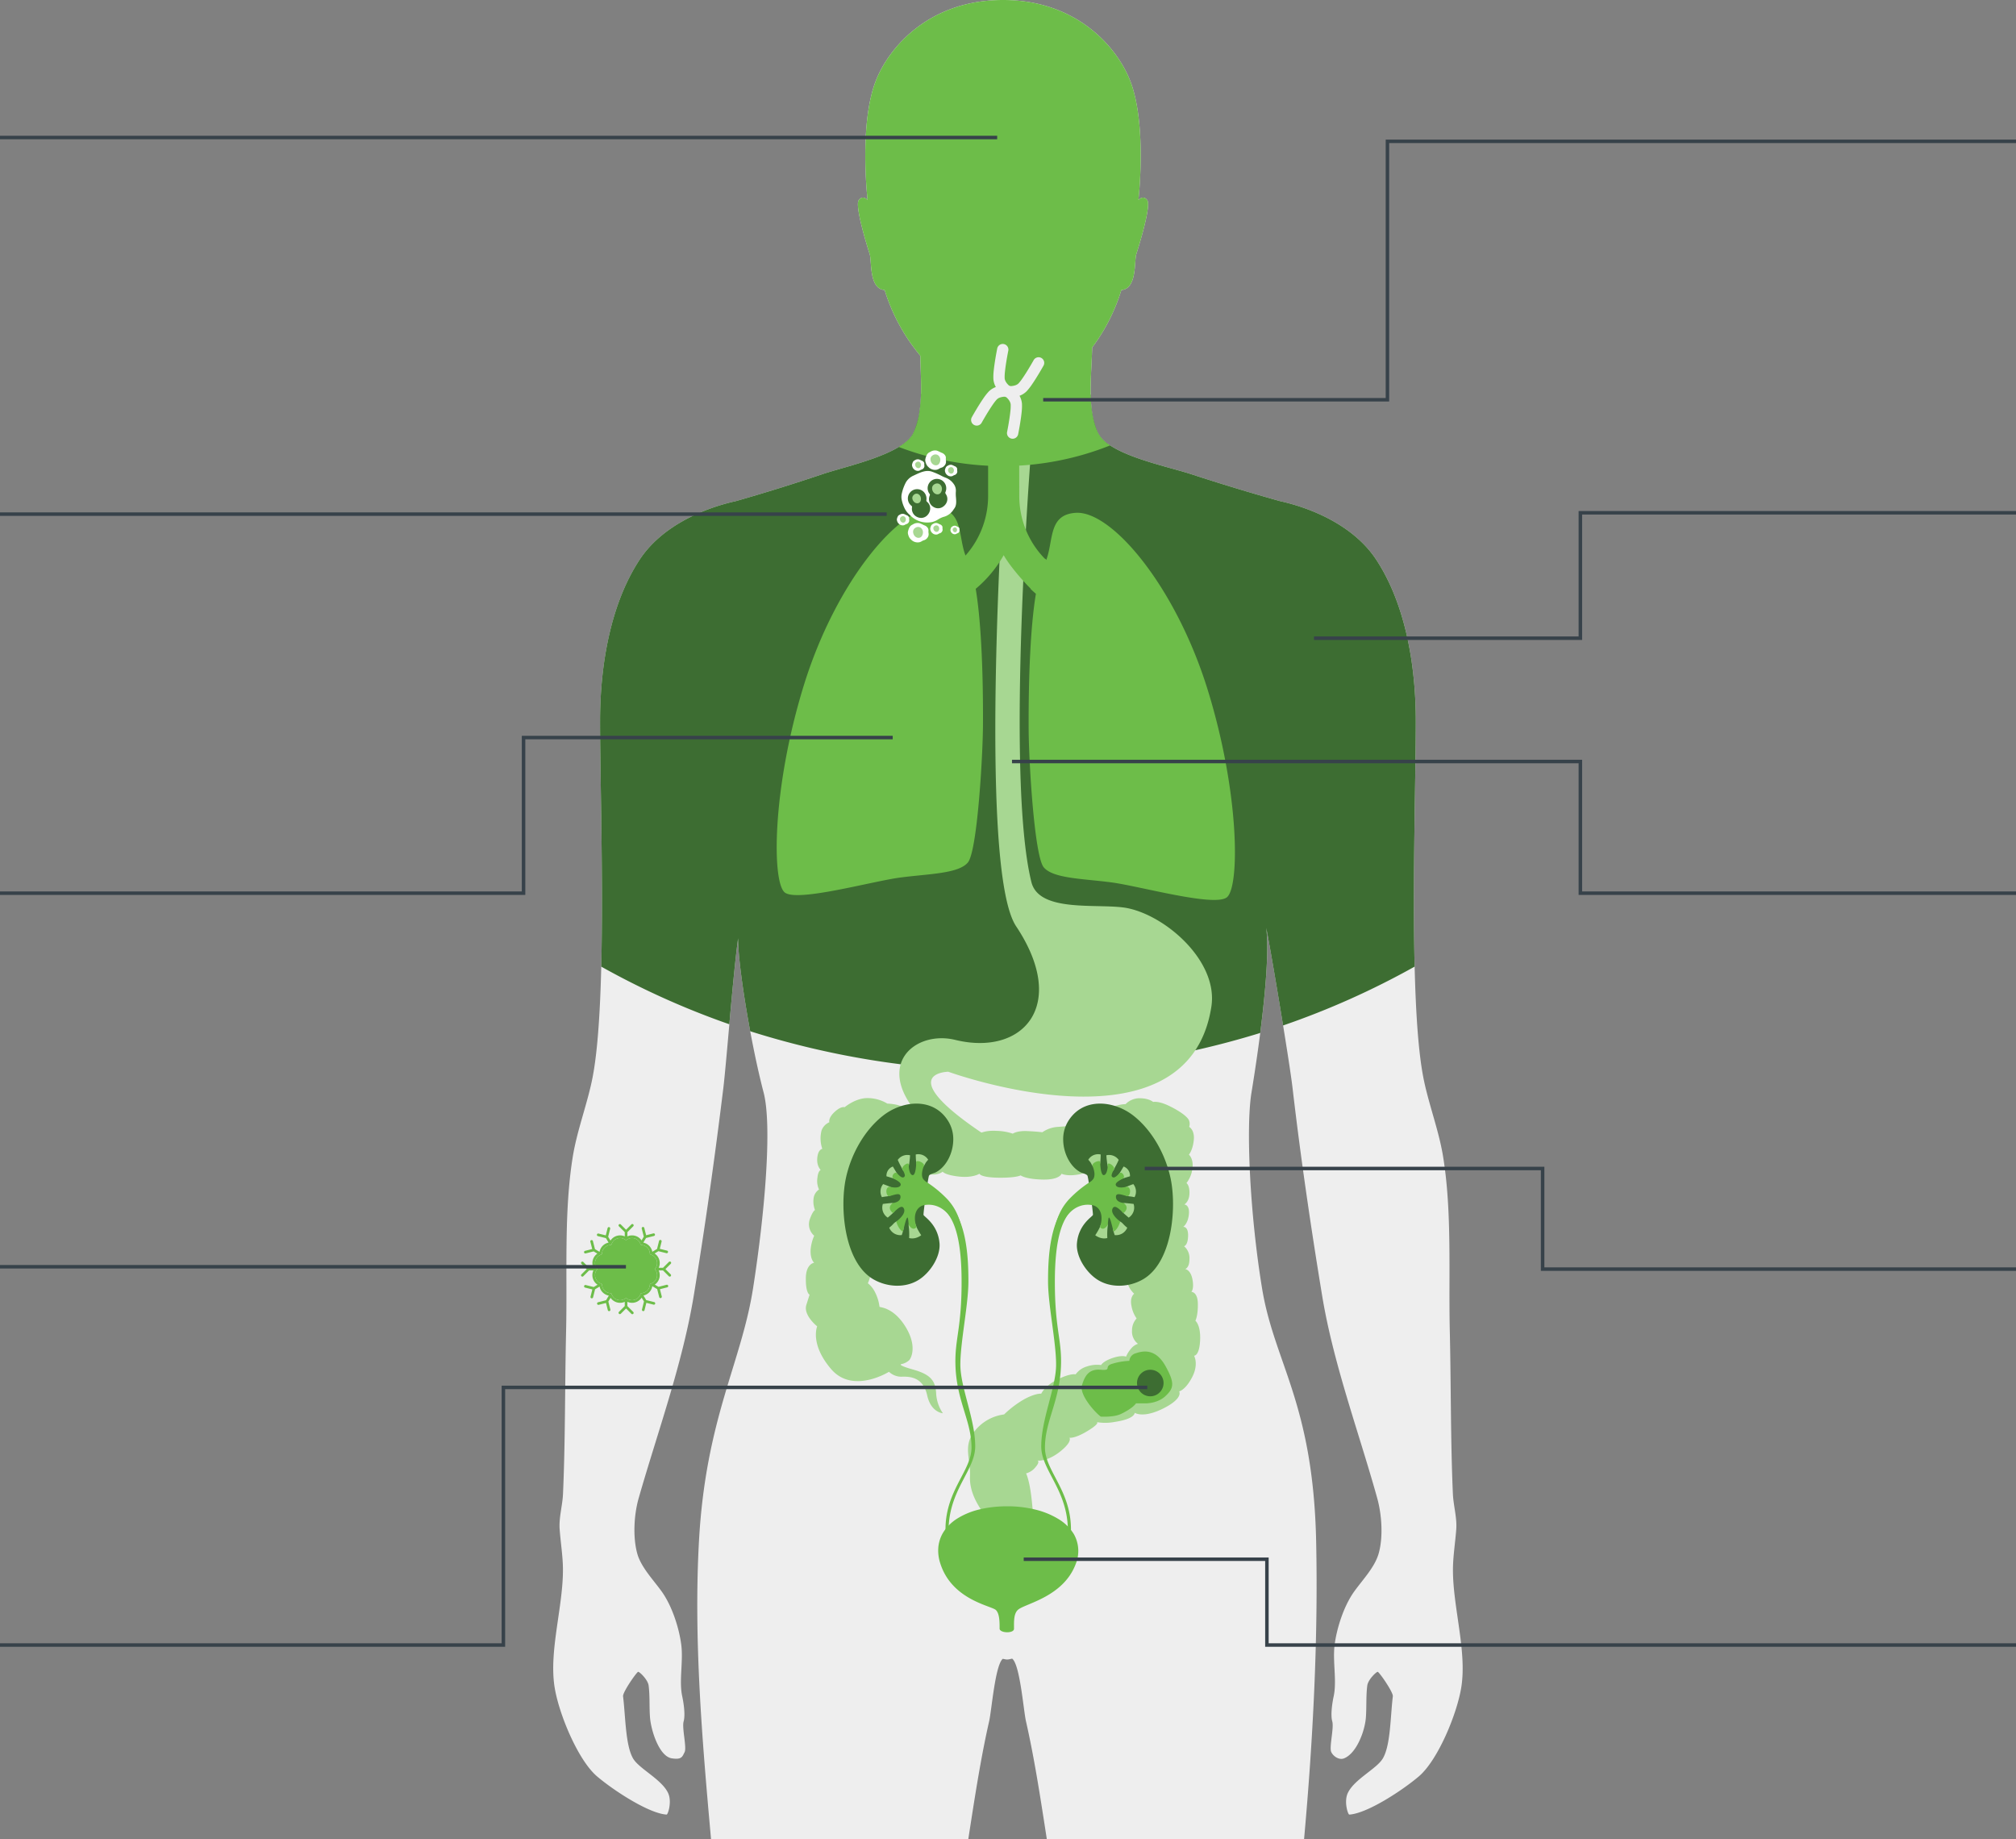 <svg xmlns="http://www.w3.org/2000/svg" viewBox="0 0 691.951 631.143">
  <rect x="0" y="0" width="691.951" height="631.143" fill="#808080" stroke="none"/>
  <g id="Layer_2" data-name="Layer 2">
    <g id="Layer_5" data-name="Layer 5">
      <g>
        <g>
          <path d="M190.296,578.587c1.36,9.213,8.047,25.386,14.621,30.977,5.818,4.947,17.88,12.769,23.882,13.113.459.026,1.925-4.451.488-7.448-2.266-4.726-9.989-8.293-12.022-11.849-2.607-4.562-2.549-14.263-3.412-21.288-.171-1.392,4.711-8.402,5.199-8.402s3.304,2.664,3.574,4.724c.468,3.572.192,7.535.487,11.052.367,4.367,3.124,13.252,7.473,13.916,3.41.52,3.574-.53,4.386-2.118s-.975-8.282-.325-10.568-.06-6.635-.487-8.603c-1.145-5.268.399-12.01-.325-17.651-.754-5.872-3.198-13.368-6.661-18.224-2.9-4.066-7.143-8.385-8.448-13.106-1.533-5.543-1.164-13.217.487-19.003,6.42-22.485,15.037-45.99,18.916-69.563,3.873-23.538,7.272-47.691,10.13-71.074,1.084-8.869,3.345-39.118,5.096-51.5-.115,8.925,4.272,35.828,8.742,52.932,2.975,11.386.406,41.44-3.618,67.14-4.043,25.825-16.254,44.772-18.573,86.848-1.846,33.508,1.079,68.121,4.102,101.746.015.168.033.337.049.505H332.34c.373-2.399.744-4.801,1.118-7.193,1.746-11.137,3.551-22.303,6.048-33.301.848-3.733,2.052-19.077,4.628-21.378.124-.111.849.211,1.591.196.791-.017,1.602-.364,1.724-.264,2.664,2.197,3.832,17.655,4.692,21.446,2.497,10.998,4.305,22.163,6.048,33.301q.562,3.59,1.114,7.193H447.59c.015-.169.033-.337.049-.505,3.024-33.641,4.819-68.217,4.102-101.746-1.016-47.462-14.368-61.13-18.573-86.848-4.18-25.567-5.566-55.253-3.618-67.14,3.152-19.23,6.521-45.255,5.065-56.459,1.07,4.74,7.891,45.107,9.044,55.027,2.743,23.585,6.256,47.532,10.13,71.074,3.879,23.574,12.708,47.199,18.916,69.563,1.594,5.742,2.08,13.423.487,19.003-1.356,4.751-5.548,9.039-8.448,13.106-3.463,4.856-5.907,12.352-6.661,18.224-.724,5.64.82,12.383-.325,17.651-.427,1.968-1.137,6.317-.487,8.603s-1.137,8.98-.325,10.568,2.786,2.767,4.386,2.118c4.284-1.739,7.104-9.302,7.473-13.916.283-3.533.019-7.48.487-11.052.27-2.059,3.087-4.724,3.574-4.724s5.37,7.011,5.199,8.402c-.861,6.992-.751,16.729-3.412,21.288-2.097,3.592-9.756,7.124-12.022,11.849-1.438,2.997.032,7.474.487,7.448,6.038-.345,18.071-8.171,23.882-13.113,6.577-5.593,13.264-21.767,14.621-30.977,1.82-12.351-3-27.365-2.924-40.139.026-4.444.818-9.289,1.137-13.746.281-3.93-.981-8.116-1.156-12.024-.807-17.983-.63-37.239-1.061-55.855-.458-19.786.822-40.926-2.334-60.122-1.484-9.028-5.071-18.185-6.789-27.157-5.14-26.853-2.517-94.442-2.546-122.283-.019-18.393-3.351-39.638-13.578-55.204-7.162-10.9-20.617-17.34-33.096-20.116q-15.317-4.292-30.446-9.238c-8.51-2.797-28.661-6.694-32.036-14.295-3.713-8.362-2.19-18.643-1.929-29.157a64.162,64.162,0,0,0,10.023-19.723c5.451-.399,4.355-9.935,5.138-12.357s5.166-16.5,3.757-18.467-3.043-.065-3.043-.065,3.008-25.783-2.778-40.795C383.44,16.109,369.455,0,344.287,0l-.025.001L344.236,0c-25.169,0-39.153,16.109-43.676,27.845-5.786,15.012-2.778,40.795-2.778,40.795s-1.634-1.903-3.043.065,2.975,16.045,3.757,18.467-.313,11.959,5.138,12.357a64.957,64.957,0,0,0,12.248,22.544c.193,9.58,1.119,18.698-2.307,26.336-3.353,7.476-22.84,11.457-31.262,14.297q-14.721,4.964-29.671,9.235c-12.479,2.776-25.934,9.216-33.095,20.116-10.227,15.566-13.559,36.811-13.578,55.204-.029,27.839,2.596,95.43-2.546,122.283-1.718,8.973-5.305,18.129-6.789,27.157-3.155,19.196-1.876,40.337-2.334,60.122-.431,18.616-.254,37.871-1.061,55.855-.175,3.908-1.438,8.095-1.156,12.024.319,4.457,1.111,9.302,1.137,13.746C193.295,551.224,188.472,566.232,190.296,578.587Z" fill="#eee"/>
          <path d="M485.943,247.262c-.019-18.393-3.35-39.638-13.578-55.204-7.162-10.9-20.617-17.34-33.096-20.116q-15.317-4.292-30.446-9.238c-8.51-2.797-28.661-6.694-32.036-14.295a33.513,33.513,0,0,1-2.436-13.003,260.204,260.204,0,0,1-28.4,1.554,260.127,260.127,0,0,1-29.855-1.709,34.148,34.148,0,0,1-2.53,13.158c-3.353,7.476-22.84,11.457-31.262,14.297q-14.721,4.964-29.671,9.235c-12.479,2.776-25.934,9.216-33.095,20.116-10.227,15.566-13.559,36.811-13.578,55.204-.019,18.48,1.13,54.471.401,84.44a276.846,276.846,0,0,0,43.969,19.78c.977-10.928,2.072-22.823,3.018-29.511-.074,5.707,1.695,18.764,4.147,31.909a293.448,293.448,0,0,0,175.05.584c1.843-14.326,3.038-28.506,2.061-36.02.653,2.892,3.446,19.042,5.786,33.45a276.909,276.909,0,0,0,45.149-20.193C484.814,301.733,485.962,265.743,485.943,247.262Z" fill="#3d6d32"/>
          <path d="M387.265,311.693c-9.294-1.991-30.561,1.938-33.267-9.03-9.03-36.594,0-149.368,0-149.368l-8.832,1.091s-10.005,143.071,3.604,163.485c18.059,27.089,2.376,44.673-20.911,38.97-16.963-4.154-35.15,15.114,5.082,39.829a44.197,44.197,0,0,1,5.373-7.037c-32.566-21.587-12.832-21.862-12.832-21.862s82.218,29.941,90.297-22.337C418.158,330.051,400.572,314.545,387.265,311.693Z" fill="#a7d792"/>
          <path d="M285.315,469.856c-7.439-8.635-4.836-14.712-4.836-14.712s-4.835-3.838-3.72-7.356l1.116-3.518s-1.365-.401-1.283-5.757c.074-4.877,2.864-5.197,2.864-5.197s-1.409-1.036-1.223-4.555a15.085,15.085,0,0,1,1.223-4.721,5.186,5.186,0,0,1-1.581-5.437c1.116-3.198,1.86-3.358,1.86-3.358a8.131,8.131,0,0,1-.455-4.24,4.231,4.231,0,0,1,1.835-2.816,6.971,6.971,0,0,1-.538-4.091c.207-2.299,1.105-2.635,1.105-2.635s-1.762-1.65-1.018-5.088c.436-2.013,1.577-2.147,1.577-2.147a10.946,10.946,0,0,1-.275-6.249,4.918,4.918,0,0,1,2.697-2.878s-.558-1.519,2.139-3.838c2.054-1.766,3.094-1.311,3.094-1.311s3.695-3.138,7.786-3.138a13.255,13.255,0,0,1,6.881,1.89,18.216,18.216,0,0,1,3.534.48c3.074.889,3.813,1.919,3.906,2.159s2.604,0,4.185.8a6.607,6.607,0,0,1,2.232,1.679s.837-.56,3.72.64a13.802,13.802,0,0,1,3.813,2.079,31.088,31.088,0,0,1,5.859.16,10.902,10.902,0,0,1,4.464,2.239s1.86-1.119,5.766-.88a18.576,18.576,0,0,1,5.58.959s1.395-1.039,4.929-.88,5.208.4,5.208.4a10.493,10.493,0,0,1,5.301-1.839c3.255-.24,3.999-.32,3.999-.32s.186-.88,3.906-2.079a14.189,14.189,0,0,1,4.929-.72,20.344,20.344,0,0,1,4.496-3.122,14.864,14.864,0,0,1,5.942-1.576,6.742,6.742,0,0,1,4.534-2.018c3.534-.051,4.928,1.279,4.928,1.279s1.767-.48,5.673,1.439,6.324,3.838,6.695,5.037a3.249,3.249,0,0,1,0,2.079s1.953,1.039,1.581,4.558-1.674,4.957-1.674,4.957,1.674,1.439,1.209,4.718a10.086,10.086,0,0,1-2.046,5.037s1.116.72,1.023,3.598-1.767,3.758-1.767,3.758,1.86,0,1.581,3.278-1.953,4.398-1.953,4.398,1.767-.24,1.674,3.118-1.395,3.518-1.395,3.518a5.321,5.321,0,0,1,1.86,4.398c0,3.118-1.488,3.438-1.488,3.438s1.86.16,2.511,3.518-.372,4.318-.372,4.318,2.139-.08,2.232,3.998-.837,5.917-.837,5.917,1.888,1.439,1.609,6.796-2.074,5.197-2.074,5.197,1.674,2.878-.651,7.356-4.464,4.877-4.464,4.877,1.581,2.319-5.394,5.837-9.857,1.519-9.857,1.519.186,2.079-6.805,3.12a17.153,17.153,0,0,1-6.214.079s1.302.32-3.162,3.038-6.231,2.319-6.231,2.319,1.209,1.279-3.255,4.798-7.718,3.038-7.718,3.038,1.023.32-.651,2.239a6.064,6.064,0,0,1-3.255,2.159s1.209,2.239,1.953,9.275.93,10.315-.93,12.553-1.767,2.719-1.209,4.318,1.116,4.558-.558,8.715-1.767,5.597-1.767,5.597,1.023,0,1.209,2.159.651,2.799-1.116,3.278-5.487.64-7.067,0a2.755,2.755,0,0,1-1.674-3.438c.279-1.519,1.488-1.439,1.209-2.559s-3.534-6.477-3.813-11.754.279-8.076.837-9.675.93-1.199-1.674-4.797-4.88-7.917-4.65-12.793c.279-5.917-2.604-10.394,1.767-15.592a15.317,15.317,0,0,1,9.95-5.517,34.211,34.211,0,0,1,7.16-5.357c3.813-1.999,5.58-1.759,5.58-1.759s1.116-2.639,5.58-4.877,6.23-1.759,6.23-1.759a7.221,7.221,0,0,1,3.906-2.719,10.727,10.727,0,0,1,4.836-.48s.588-1.173,3.441-2.239c3.563-1.331,5.114-.64,5.114-.64a10.354,10.354,0,0,1,1.767-2.799,4.885,4.885,0,0,1,2.325-1.599,5.317,5.317,0,0,1-2.046-4.558,6.064,6.064,0,0,1,1.581-4.158,10.419,10.419,0,0,1-1.767-4.318c-.651-3.038.93-4.158.93-4.158a8.499,8.499,0,0,1-2.604-4.957c-.351-2.867,1.023-3.518,1.023-3.518s-2.097-.459-2.79-3.438c-.651-2.799.744-3.838.744-3.838s-1.674-1.199-1.849-4.396a3.719,3.719,0,0,1,1.384-3.12s-.916.113-1.302-2.958a5.39,5.39,0,0,1,1.395-4.558s-1.116-1.759,0-4.797,1.953-3.198,1.953-3.198-1.395-1.519-.093-4.638,2.046-4.558,2.046-4.558a19.899,19.899,0,0,1-2.046.56,6.463,6.463,0,0,1-1.86.16s-.837,1.759-4.371,3.118-5.021.64-5.021.64-.186,1.359-4.836,2.399-6.695-.08-6.695-.08-.651,2.159-6.602,1.999-7.439-1.439-7.439-1.439-1.395.88-7.625.8-6.509-1.359-6.509-1.359-2.325,1.519-7.16.96-5.487-1.679-5.487-1.679-1.674,1.759-6.417.64-5.487-2.399-5.487-2.399-1.674,1.599-4.836-.48-3.069-3.358-3.069-3.358a2.933,2.933,0,0,1-3.069-.4,5.911,5.911,0,0,0-2.232-1.279s1.302-.4,1.302,2.958-1.488,3.598-1.488,3.598,1.302.64.93,3.518a7.253,7.253,0,0,1-1.581,4.078,4.68,4.68,0,0,1,1.209,3.998c-.279,2.719-1.581,2.958-1.581,2.958s2.418-.32,2.232,3.278-1.488,4.957-1.488,4.957,1.767.24,1.488,3.758-2.046,4.398-2.046,4.398,1.581-.4,1.581,2.799a12.063,12.063,0,0,1-1.116,5.277,9.115,9.115,0,0,1,2.604,3.358,14.818,14.818,0,0,1,1.395,4.718c0,.24,4.557,0,8.741,6.556s2.325,10.874,1.395,11.834A5.666,5.666,0,0,1,309.4,468.097s-1.767.24,3.906,1.839,7.718,3.518,7.997,7.996a13.275,13.275,0,0,0,2.325,7.036s-4.092-.24-5.394-6.157-5.394-6.476-8.462-6.397a6.22,6.22,0,0,1-4.65-1.679S292.754,478.491,285.315,469.856Z" fill="#a7d792"/>
          <g>
            <path d="M316.982,416.909c-.14-.342,1.553-12.958,1.889-13.489.36-.569,1.736-.834,2.3-1.123,3.51-1.798,5.97-6.479,6.018-11.165a11.777,11.777,0,0,0-1.464-5.965c-4.96-8.724-15.83-7.733-22.777-2.221-6.469,5.133-10.94,13.432-12.63,21.438-2.116,10.025-.611,28.813,9.501,34.636,4.606,2.651,10.754,3.064,15.383.244,3.995-2.434,7.665-8.009,7.265-12.642C321.91,420.184,317.264,417.596,316.982,416.909Z" fill="#3d6d32"/>
            <path d="M375.125,416.909c.14-.342-1.553-12.958-1.889-13.489-.36-.569-1.736-.834-2.3-1.123-3.51-1.798-5.97-6.479-6.018-11.165a11.777,11.777,0,0,1,1.464-5.965c4.96-8.724,15.83-7.733,22.777-2.221,6.469,5.133,10.94,13.432,12.63,21.438,2.116,10.025.611,28.813-9.501,34.636-4.606,2.651-10.754,3.064-15.383.244-3.995-2.434-7.665-8.009-7.265-12.642C370.197,420.184,374.843,417.596,375.125,416.909Z" fill="#3d6d32"/>
          </g>
          <g>
            <path d="M363.315,521.277a27.545,27.545,0,0,0-7.958-3.255,39.761,39.761,0,0,0-9.607-1.134,43.032,43.032,0,0,0-6.548.478q-1.476.228-2.93.577a25.543,25.543,0,0,0-7.459,2.999,15.415,15.415,0,0,0-4.91,4.662,11.897,11.897,0,0,0-1.564,3.663,11.577,11.577,0,0,0-.299,2.014,13.886,13.886,0,0,0,.649,5.055c3.922,12.716,17.588,14.666,19.129,16.154,1.298,1.252,1.276,4.251,1.276,6.376,0,1.559,4.942,1.754,4.942.053,0-2.551-.16-5.42,1.594-6.696,2.772-2.016,15.049-4.406,19.395-15.038q.104-.254.199-.512a11.744,11.744,0,0,0-.669-10.277A15.591,15.591,0,0,0,363.315,521.277Z" fill="#6dbd49"/>
            <g>
              <path d="M328.883,533.247c-.535-1.233-1.589-2.164-2.2-3.373a10.298,10.298,0,0,1-1.099-4.636c0-13.926,9.14-20.618,9.14-28.907,0-9.352-5.101-20.192-5.101-28.056s2.763-20.505,2.763-28.582-.536-20.617-7.014-27.206a54.7,54.7,0,0,0-6.47-5.501c-.312-.241-.604-.476-.886-.713l-1.55,5.853a8.626,8.626,0,0,1,1.263.072,12.483,12.483,0,0,1,5.943,2.559c4.03,3.392,6.377,10.67,6.377,25.149,0,15.729-2.27,19.442-2.126,27.944.212,12.753,5.526,19.555,5.526,28.907,0,7.864-8.714,14.453-8.927,27.631-.007.407.002.815.028,1.222a11.44,11.44,0,0,0,1.136,4.314,14.228,14.228,0,0,0,1.217,2.006c.249.347.51.684.78,1.014a3.124,3.124,0,0,0,.405.49,3.523,3.523,0,0,0,.476.233.703.703,0,0,0,.507.108,2.084,2.084,0,0,0-.089-.286Q328.936,533.367,328.883,533.247Z" fill="#6dbd49"/>
              <g>
                <g>
                  <path d="M316.189,423.874a5.586,5.586,0,0,1-1.959.952,4.477,4.477,0,0,1-2.191.017,22.439,22.439,0,0,0-.145-4.128,1.135,1.135,0,0,1,1.265-1.376c1.072-.021,1.196,1.32,1.599,2.104A24.092,24.092,0,0,0,316.189,423.874Z" fill="#a7d792"/>
                  <path d="M309.887,422.63c-.115.401-.242.799-.377,1.195a4.133,4.133,0,0,1-4.307-2.543,10.068,10.068,0,0,0,1.413-1.29c.876-.975,2.465-1.793,3.298-.101A3.864,3.864,0,0,1,309.887,422.63Z" fill="#a7d792"/>
                  <path d="M308.019,404.632c-.366.205-.767-.054-1.13-.176q-1.304-.432-2.624-.806a3.334,3.334,0,0,1,2.192-3.355c.609,1.024,1.112,1.875,1.385,2.295a2.966,2.966,0,0,1,.558,1.146A.918.918,0,0,1,308.019,404.632Z" fill="#a7d792"/>
                  <path d="M312.363,396.438c-.032.629-.084,1.251-.164,1.856-.095.725-.275,3.53-1.671,3.678-.625.066-.966-1.178-1.251-1.647a24.927,24.927,0,0,1-1.139-2.301A4.032,4.032,0,0,1,312.363,396.438Z" fill="#a7d792"/>
                  <path d="M318.575,397.964c-.271.299-.528.607-.767.921-.341.444-.859,2.29-2.437,1.896-.675-.168-.886-1.682-.915-1.959a24.536,24.536,0,0,1-.14-2.658A3.958,3.958,0,0,1,318.575,397.964Z" fill="#a7d792"/>
                  <path d="M306.754,408.555c.032,1.483-1.171,1.851-2.545,2.008-.527.06-1.027.147-1.513.247a4.031,4.031,0,0,1,.204-4.182c.071-.105.147-.204.225-.299.655.228,1.305.481,1.974.757C305.764,407.36,306.736,407.765,306.754,408.555Z" fill="#a7d792"/>
                  <path d="M306.718,416.043c-.254.277-1.083.999-2.012,1.791-.028-.018-.056-.036-.084-.056a4.079,4.079,0,0,1-1.597-4.65c1.02-.119,1.995-.221,2.817-.302C307.619,412.653,307.834,414.823,306.718,416.043Z" fill="#a7d792"/>
                </g>
                <path d="M329.877,427.614c.008.05.014.106.022.156h1.196c-.958-10.087-3.722-13.731-5.766-16.075a39.644,39.644,0,0,0-7.702-6.326c-.074-.064-.147-.133-.219-.201l0-.001v-.001c-.046-.042-.091-.087-.136-.133q-.067-.065-.13-.134l-.003-.004c-.042-.043-.084-.088-.124-.134-.043-.049-.086-.1-.129-.151-.93-1.404-.134-3.598.225-4.537.411-1.076-2.688-2.254-2.654-1.25.04,1.206-.226,4.422-1.158,4.422s-1.412-1.826-1.375-3.523c.028-1.322-2.646.603-2.192,1.483s1.046,2.049.773,2.459c-.677,1.018-1.747-.174-2.662-1.074-.783-.769-2.144,1.203-1.196,1.786s2.916,1.453,2.439,2.408c-.316.633-1.465.931-3.424.514-1.708-.364-1.817,2.42-.712,3.188,1.595-.199,4.158-1.607,4.136.256s-2.608,2.069-2.608,2.069-2.4,1.425,0,3.457c.724-.529,2.805-3.139,3.682-1.706,1.197,1.955-2.538,4.623-2.538,4.623s.695,2.643,2.267,3.444c.64-2.245,1.034-4.415,1.56-4.819.286-.22.425,2.478.425,2.478s1.422,2.44,2.683.76c-1.459-4.37.256-7.194,2.869-7.542C323.171,412.636,328.309,417.425,329.877,427.614Z" fill="#6dbd49"/>
              </g>
            </g>
            <g>
              <path d="M363.224,533.247c.535-1.233,1.589-2.164,2.2-3.373a10.298,10.298,0,0,0,1.099-4.636c0-13.926-9.14-20.618-9.14-28.907,0-9.352,5.101-20.192,5.101-28.056s-2.763-20.505-2.763-28.582.536-20.617,7.014-27.206a54.7,54.7,0,0,1,6.47-5.501c.312-.241.604-.476.886-.713l1.55,5.853a8.626,8.626,0,0,0-1.263.072,12.483,12.483,0,0,0-5.943,2.559c-4.03,3.392-6.377,10.67-6.377,25.149,0,15.729,2.27,19.442,2.126,27.944-.212,12.753-5.526,19.555-5.526,28.907,0,7.864,8.714,14.453,8.927,27.631.007.407-.002.815-.028,1.222a11.44,11.44,0,0,1-1.136,4.314,14.228,14.228,0,0,1-1.217,2.006c-.249.347-.51.684-.78,1.014a3.124,3.124,0,0,1-.405.49,3.523,3.523,0,0,1-.476.233.703.703,0,0,1-.507.108,2.084,2.084,0,0,1,.089-.286Q363.171,533.367,363.224,533.247Z" fill="#6dbd49"/>
              <g>
                <g>
                  <path d="M375.918,423.874a5.586,5.586,0,0,0,1.959.952,4.477,4.477,0,0,0,2.191.017,22.448,22.448,0,0,1,.145-4.128,1.135,1.135,0,0,0-1.265-1.376c-1.072-.021-1.196,1.32-1.599,2.104A24.092,24.092,0,0,1,375.918,423.874Z" fill="#a7d792"/>
                  <path d="M382.22,422.63c.115.401.242.799.377,1.195a4.133,4.133,0,0,0,4.307-2.543,10.068,10.068,0,0,1-1.413-1.29c-.876-.975-2.465-1.793-3.298-.101A3.864,3.864,0,0,0,382.22,422.63Z" fill="#a7d792"/>
                  <path d="M384.088,404.632c.366.205.767-.054,1.13-.176q1.304-.432,2.624-.806a3.334,3.334,0,0,0-2.192-3.355c-.609,1.024-1.112,1.875-1.385,2.295a2.966,2.966,0,0,0-.558,1.146A.918.918,0,0,0,384.088,404.632Z" fill="#a7d792"/>
                  <path d="M379.743,396.438c.032.629.084,1.251.164,1.856.095.725.275,3.53,1.671,3.678.625.066.966-1.178,1.251-1.647a24.927,24.927,0,0,0,1.139-2.301A4.032,4.032,0,0,0,379.743,396.438Z" fill="#a7d792"/>
                  <path d="M373.532,397.964c.271.299.528.607.767.921.341.444.859,2.29,2.437,1.896.675-.168.886-1.682.915-1.959a24.511,24.511,0,0,0,.14-2.658A3.958,3.958,0,0,0,373.532,397.964Z" fill="#a7d792"/>
                  <path d="M385.353,408.555c-.032,1.483,1.171,1.851,2.545,2.008.527.06,1.027.147,1.513.247a4.031,4.031,0,0,0-.204-4.182c-.071-.105-.147-.204-.225-.299-.655.228-1.305.481-1.974.757C386.343,407.36,385.371,407.765,385.353,408.555Z" fill="#a7d792"/>
                  <path d="M385.389,416.043c.254.277,1.083.999,2.012,1.791.028-.018.056-.036.084-.056a4.079,4.079,0,0,0,1.597-4.65c-1.02-.119-1.995-.221-2.817-.302C384.488,412.653,384.272,414.823,385.389,416.043Z" fill="#a7d792"/>
                </g>
                <path d="M362.23,427.614c-.008.05-.014.106-.022.156h-1.196c.958-10.087,3.722-13.731,5.766-16.075a39.647,39.647,0,0,1,7.702-6.326c.074-.064.147-.133.219-.201l0-.001v-.001c.046-.042.091-.087.136-.133q.067-.065.13-.134l.003-.004c.042-.043.084-.088.124-.134.043-.049.086-.1.129-.151.93-1.404.134-3.598-.225-4.537-.411-1.076,2.688-2.254,2.654-1.25-.04,1.206.226,4.422,1.158,4.422s1.412-1.826,1.375-3.523c-.028-1.322,2.646.603,2.192,1.483s-1.046,2.049-.773,2.459c.677,1.018,1.747-.174,2.662-1.074.783-.769,2.144,1.203,1.196,1.786s-2.916,1.453-2.439,2.408c.316.633,1.465.931,3.424.514,1.708-.364,1.817,2.42.712,3.188-1.595-.199-4.158-1.607-4.136.256s2.608,2.069,2.608,2.069,2.4,1.425,0,3.457c-.724-.529-2.805-3.139-3.682-1.706-1.197,1.955,2.538,4.623,2.538,4.623s-.695,2.643-2.267,3.444c-.64-2.245-1.034-4.415-1.56-4.819-.286-.22-.425,2.478-.425,2.478s-1.422,2.44-2.683.76c1.459-4.37-.256-7.194-2.869-7.542C368.936,412.636,363.798,417.425,362.23,427.614Z" fill="#6dbd49"/>
              </g>
            </g>
          </g>
          <path d="M355.558,203.717c1.925-2.805,3.888-6.689,6.201-9.283-.164-.663-1.23-.437-1.33-1.108-.143.207-1.657-1.822-1.81-1.598a30.774,30.774,0,0,1-8.778-21.557L349.815,159.7a5.333,5.333,0,0,0-5.333-5.333h0a5.333,5.333,0,0,0-5.333,5.333v10.472a30.759,30.759,0,0,1-7.761,20.462c-2.626-6.943-.676-15.725-10.185-16.319-12.338-.771-34.295,25.236-45.296,60.826s-11.001,67.944-6.471,71.18,29.766-3.883,39.472-5.177,20.06-1.294,23.295-5.177,5.131-36.52,5.184-47.237c.088-17.98-.632-35.576-2.494-46.676a41.766,41.766,0,0,0,9.601-11.547C346.741,194.5,352.17,200.681,355.558,203.717Z" fill="#6dbd49"/>
          <path d="M414.544,236.803c-11.001-35.589-32.957-61.597-45.296-60.826-9.509.594-7.559,9.376-10.185,16.319-.686-.774-.689,1.87-1.295,1.03-.37,2.602-1.527,1.723-2.255,4.23a24.174,24.174,0,0,1-1.815,4.496c.605.571,1.221,1.131,1.86,1.665-1.862,11.099-2.582,28.695-2.494,46.675.052,10.716,1.948,43.355,5.184,47.237s13.588,3.883,23.295,5.177,34.943,8.412,39.472,5.177S425.545,272.393,414.544,236.803Z" fill="#6dbd49"/>
          <path d="M381.048,152.843a11.142,11.142,0,0,1-4.253-4.434c-3.713-8.362-2.19-18.643-1.929-29.157a64.162,64.162,0,0,0,10.023-19.723c5.451-.399,4.355-9.935,5.138-12.357s5.166-16.5,3.757-18.467-3.043-.065-3.043-.065,3.008-25.783-2.778-40.795C383.44,16.109,369.455,0,344.287,0l-.025.001L344.236,0c-25.169,0-39.153,16.109-43.676,27.845-5.786,15.012-2.778,40.795-2.778,40.795s-1.634-1.903-3.043.065,2.975,16.045,3.757,18.467-.313,11.959,5.138,12.357a64.957,64.957,0,0,0,12.248,22.544c.193,9.58,1.119,18.698-2.307,26.336-.835,1.862-2.672,3.507-5.088,4.971a99.767,99.767,0,0,0,72.562-.538Z" fill="#6dbd49"/>
          <g>
            <path d="M324.759,163.993a5.932,5.932,0,0,1,2.501,1.974,3.817,3.817,0,0,1,.818,2.644,11.767,11.767,0,0,0,.039,2.127c.109,1.384.211,2.687-.565,3.743-.091.125-.166.233-.242.342a5.754,5.754,0,0,1-3.601,2.591,8.615,8.615,0,0,0-1.701.82,6.63,6.63,0,0,1-2.005.884,8.199,8.199,0,0,1-7.731-2.413,7.125,7.125,0,0,1-1.956-2.652,11.535,11.535,0,0,1-.818-2.562,4.999,4.999,0,0,1,.026-2.128,15.386,15.386,0,0,1,1.379-3.797,5.611,5.611,0,0,1,2.627-2.35l.313-.147c2.212-1.041,4.099-1.928,6.143-1.174a24.522,24.522,0,0,1,3.026,1.324,12.839,12.839,0,0,0,1.747.775Z" fill="#fff" fill-rule="evenodd"/>
            <path d="M317.999,171.065a4.332,4.332,0,0,1-.028.485c-.028.285-.04.408.305.724a2.921,2.921,0,0,1,.994,2.31,3.252,3.252,0,0,1-.263,1.152,3.499,3.499,0,0,1-.636.985,2.93,2.93,0,0,1-2.254,1.003,3.343,3.343,0,0,1-1.913-.668,3.061,3.061,0,0,1-1.207-2.251,3.561,3.561,0,0,1,.023-.69.495.495,0,0,0-.197-.551,3.179,3.179,0,0,1-1.032-3.576,3.269,3.269,0,0,1,.552-.976,3.134,3.134,0,0,1,2.431-1.147c.093-.001.18.002.259.008a3.168,3.168,0,0,1,2.097,1.011A3.241,3.241,0,0,1,317.999,171.065Z" fill="#3d6d32" fill-rule="evenodd"/>
            <path d="M315.99,171.847a1.184,1.184,0,0,1-.546.698,1.262,1.262,0,0,1-.709.149,1.557,1.557,0,0,1-.773-.275,2.052,2.052,0,0,1-.802-1.256,1.357,1.357,0,0,1,.233-1.063,1.71,1.71,0,0,1,.41-.424,1.459,1.459,0,0,1,.51-.237,1.25,1.25,0,0,1,1.008.204,1.751,1.751,0,0,1,.679.935,2.12,2.12,0,0,1-.011,1.269Z" fill="#a7d792" fill-rule="evenodd"/>
            <path d="M324.685,168.335a4.325,4.325,0,0,1-.148.463c-.099.269-.141.385.115.777a2.922,2.922,0,0,1,.387,2.485,3.252,3.252,0,0,1-.542,1.05,3.497,3.497,0,0,1-.861.795,2.93,2.93,0,0,1-2.433.409,3.343,3.343,0,0,1-1.686-1.124,3.062,3.062,0,0,1-.608-2.481,3.562,3.562,0,0,1,.195-.663.495.495,0,0,0-.053-.583,3.179,3.179,0,0,1-.108-3.72,3.265,3.265,0,0,1,.778-.807,3.134,3.134,0,0,1,2.64-.505c.091.022.174.047.249.072a3.168,3.168,0,0,1,1.779,1.502A3.241,3.241,0,0,1,324.685,168.335Z" fill="#3d6d32" fill-rule="evenodd"/>
            <path d="M322.934,168.996a1.337,1.337,0,0,1-.812.598,1.522,1.522,0,0,1-.843-.044,1.867,1.867,0,0,1-.797-.523,2.294,2.294,0,0,1-.556-1.595,1.472,1.472,0,0,1,.56-1.086,1.957,1.957,0,0,1,.582-.341,1.737,1.737,0,0,1,.643-.108,1.509,1.509,0,0,1,1.082.515,1.968,1.968,0,0,1,.507,1.212,2.283,2.283,0,0,1-.367,1.373Z" fill="#a7d792" fill-rule="evenodd"/>
            <path d="M323.388,155.442a2.247,2.247,0,0,1,.947.747,1.446,1.446,0,0,1,.31,1.001,4.46,4.46,0,0,0,.015.805,2.021,2.021,0,0,1-.214,1.417c-.035.047-.063.088-.092.13a2.179,2.179,0,0,1-1.363.981,3.261,3.261,0,0,0-.644.31,2.51,2.51,0,0,1-.759.335,3.104,3.104,0,0,1-2.927-.914,2.698,2.698,0,0,1-.74-1.004,4.37,4.37,0,0,1-.31-.97,1.892,1.892,0,0,1,.01-.806,5.825,5.825,0,0,1,.522-1.438,2.124,2.124,0,0,1,.995-.89l.118-.056a2.964,2.964,0,0,1,2.326-.445,9.283,9.283,0,0,1,1.146.501,4.867,4.867,0,0,0,.662.293Z" fill="#fff" fill-rule="evenodd"/>
            <path d="M322.38,159.035a1.338,1.338,0,0,1-.812.598,1.524,1.524,0,0,1-.843-.044,1.868,1.868,0,0,1-.797-.523,2.294,2.294,0,0,1-.556-1.595,1.472,1.472,0,0,1,.56-1.086,1.956,1.956,0,0,1,.582-.341,1.736,1.736,0,0,1,.643-.108,1.509,1.509,0,0,1,1.082.515,1.968,1.968,0,0,1,.507,1.212,2.283,2.283,0,0,1-.367,1.373Z" fill="#a7d792" fill-rule="evenodd"/>
            <path d="M317.423,180.331a2.246,2.246,0,0,1,.947.747,1.445,1.445,0,0,1,.31,1.001,4.45,4.45,0,0,0,.015.805,2.021,2.021,0,0,1-.214,1.417c-.035.047-.063.088-.092.13a2.179,2.179,0,0,1-1.363.981,3.257,3.257,0,0,0-.644.31,2.508,2.508,0,0,1-.759.335,3.104,3.104,0,0,1-2.927-.914,2.699,2.699,0,0,1-.74-1.004,4.365,4.365,0,0,1-.31-.97,1.892,1.892,0,0,1,.01-.806,5.825,5.825,0,0,1,.522-1.438,2.124,2.124,0,0,1,.995-.89l.118-.056a2.965,2.965,0,0,1,2.326-.445,9.29,9.29,0,0,1,1.146.501,4.867,4.867,0,0,0,.662.293Z" fill="#fff" fill-rule="evenodd"/>
            <path d="M316.416,183.924a1.338,1.338,0,0,1-.812.598,1.524,1.524,0,0,1-.843-.044,1.869,1.869,0,0,1-.797-.523,2.294,2.294,0,0,1-.556-1.595,1.472,1.472,0,0,1,.56-1.086,1.955,1.955,0,0,1,.582-.341,1.735,1.735,0,0,1,.643-.108,1.509,1.509,0,0,1,1.082.515,1.967,1.967,0,0,1,.507,1.212,2.283,2.283,0,0,1-.367,1.373Z" fill="#a7d792" fill-rule="evenodd"/>
            <path d="M327.787,160.008a1.338,1.338,0,0,1,.564.445.861.861,0,0,1,.184.596,2.653,2.653,0,0,0,.009.48,1.204,1.204,0,0,1-.127.844c-.02.028-.037.052-.055.077a1.298,1.298,0,0,1-.812.584,1.939,1.939,0,0,0-.384.185,1.495,1.495,0,0,1-.452.199,1.849,1.849,0,0,1-1.744-.544,1.606,1.606,0,0,1-.441-.598,2.604,2.604,0,0,1-.184-.578,1.127,1.127,0,0,1,.006-.48,3.472,3.472,0,0,1,.311-.856,1.266,1.266,0,0,1,.592-.53l.071-.033a1.766,1.766,0,0,1,1.385-.265,5.532,5.532,0,0,1,.682.299,2.901,2.901,0,0,0,.394.175Z" fill="#fff" fill-rule="evenodd"/>
            <path d="M327.187,162.148a.797.797,0,0,1-.483.356.908.908,0,0,1-.502-.026,1.113,1.113,0,0,1-.475-.312,1.366,1.366,0,0,1-.331-.95.877.877,0,0,1,.334-.647,1.166,1.166,0,0,1,.347-.203,1.035,1.035,0,0,1,.383-.065.899.899,0,0,1,.645.307,1.172,1.172,0,0,1,.302.722,1.36,1.36,0,0,1-.218.818Z" fill="#a7d792" fill-rule="evenodd"/>
            <path d="M316.498,158.127a1.337,1.337,0,0,1,.564.445.862.862,0,0,1,.184.596,2.653,2.653,0,0,0,.009.48,1.204,1.204,0,0,1-.127.844c-.021.028-.037.052-.054.077a1.298,1.298,0,0,1-.812.584,1.947,1.947,0,0,0-.384.185,1.495,1.495,0,0,1-.452.199,1.849,1.849,0,0,1-1.744-.544,1.607,1.607,0,0,1-.441-.598,2.598,2.598,0,0,1-.185-.578,1.127,1.127,0,0,1,.006-.48,3.469,3.469,0,0,1,.311-.856,1.265,1.265,0,0,1,.592-.53l.07-.033a1.766,1.766,0,0,1,1.385-.265,5.525,5.525,0,0,1,.682.299,2.91,2.91,0,0,0,.394.175Z" fill="#fff" fill-rule="evenodd"/>
            <path d="M315.898,160.267a.797.797,0,0,1-.483.356.908.908,0,0,1-.502-.026,1.113,1.113,0,0,1-.475-.312,1.366,1.366,0,0,1-.331-.95.877.877,0,0,1,.334-.647,1.165,1.165,0,0,1,.347-.203,1.034,1.034,0,0,1,.383-.065.899.899,0,0,1,.645.307,1.172,1.172,0,0,1,.302.722,1.359,1.359,0,0,1-.218.818Z" fill="#a7d792" fill-rule="evenodd"/>
            <path d="M322.746,179.985a1.338,1.338,0,0,1,.564.445.86.86,0,0,1,.184.596,2.662,2.662,0,0,0,.009.48,1.204,1.204,0,0,1-.127.844c-.02.028-.037.053-.055.077a1.297,1.297,0,0,1-.812.584,1.944,1.944,0,0,0-.384.185,1.493,1.493,0,0,1-.452.2,1.849,1.849,0,0,1-1.744-.544,1.607,1.607,0,0,1-.441-.598,2.605,2.605,0,0,1-.184-.578,1.127,1.127,0,0,1,.006-.48,3.468,3.468,0,0,1,.311-.857,1.265,1.265,0,0,1,.592-.53l.071-.033a1.766,1.766,0,0,1,1.385-.265,5.532,5.532,0,0,1,.682.299,2.901,2.901,0,0,0,.394.175Z" fill="#fff" fill-rule="evenodd"/>
            <path d="M322.146,182.125a.796.796,0,0,1-.483.356.907.907,0,0,1-.502-.026,1.113,1.113,0,0,1-.475-.312,1.366,1.366,0,0,1-.331-.95.877.877,0,0,1,.334-.647,1.165,1.165,0,0,1,.347-.203,1.036,1.036,0,0,1,.383-.065.899.899,0,0,1,.644.307,1.172,1.172,0,0,1,.302.722,1.36,1.36,0,0,1-.218.818Z" fill="#a7d792" fill-rule="evenodd"/>
            <path d="M311.296,176.831a1.337,1.337,0,0,1,.564.445.861.861,0,0,1,.184.596,2.654,2.654,0,0,0,.009.48,1.203,1.203,0,0,1-.127.844c-.021.028-.037.052-.055.077a1.298,1.298,0,0,1-.812.584,1.939,1.939,0,0,0-.384.185,1.495,1.495,0,0,1-.452.199,1.849,1.849,0,0,1-1.744-.544,1.608,1.608,0,0,1-.441-.598,2.607,2.607,0,0,1-.184-.578,1.127,1.127,0,0,1,.006-.48,3.473,3.473,0,0,1,.311-.856,1.266,1.266,0,0,1,.592-.53l.071-.033a1.766,1.766,0,0,1,1.385-.265,5.535,5.535,0,0,1,.682.299,2.901,2.901,0,0,0,.394.175Z" fill="#fff" fill-rule="evenodd"/>
            <path d="M310.696,178.971a.797.797,0,0,1-.483.356.906.906,0,0,1-.502-.026,1.112,1.112,0,0,1-.475-.312,1.366,1.366,0,0,1-.331-.95.877.877,0,0,1,.334-.647,1.164,1.164,0,0,1,.347-.203,1.032,1.032,0,0,1,.383-.065.899.899,0,0,1,.645.307,1.172,1.172,0,0,1,.302.722,1.361,1.361,0,0,1-.218.818Z" fill="#a7d792" fill-rule="evenodd"/>
            <path d="M328.765,180.781a.986.986,0,0,1,.416.328.634.634,0,0,1,.136.44,1.952,1.952,0,0,0,.006.354.888.888,0,0,1-.094.622c-.015.021-.028.039-.04.057a.957.957,0,0,1-.599.431,1.427,1.427,0,0,0-.283.136,1.101,1.101,0,0,1-.333.147,1.363,1.363,0,0,1-1.286-.401,1.185,1.185,0,0,1-.325-.441,1.915,1.915,0,0,1-.136-.426.831.831,0,0,1,.004-.354,2.559,2.559,0,0,1,.229-.631.933.933,0,0,1,.437-.391l.052-.025a1.302,1.302,0,0,1,1.022-.195,4.079,4.079,0,0,1,.503.22,2.145,2.145,0,0,0,.29.129Z" fill="#fff" fill-rule="evenodd"/>
            <path d="M328.323,182.359a.588.588,0,0,1-.356.263.67.67,0,0,1-.37-.019.821.821,0,0,1-.35-.23,1.007,1.007,0,0,1-.244-.701.647.647,0,0,1,.246-.477.859.859,0,0,1,.256-.15.764.764,0,0,1,.282-.048.663.663,0,0,1,.475.226.864.864,0,0,1,.223.532,1.003,1.003,0,0,1-.161.603Z" fill="#a7d792" fill-rule="evenodd"/>
          </g>
          <g>
            <path d="M224.559,446.82l-2.749-.684-.948-1.576a3.947,3.947,0,0,0,3.034-3.187l1.666.988.701,2.745a.453.453,0,1,0,.878-.224h0l-.635-2.488,2.488-.635a.453.453,0,1,0-.224-.877l-2.745.701-1.287-.763a3.944,3.944,0,0,0,1.36-4.865h1.471l2.003,2.003a.453.453,0,0,0,.64-.64h0L228.396,435.5l1.815-1.815a.453.453,0,1,0-.64-.64l-2.003,2.003h-1.471a3.937,3.937,0,0,0-1.424-4.907l1.314-.79,2.749.684a.453.453,0,0,0,.219-.879l0,0-2.491-.62.62-2.492a.453.453,0,0,0-.879-.219l-.684,2.749-1.631.981a3.946,3.946,0,0,0-3.083-3.15l.939-1.584,2.745-.701a.453.453,0,0,0-.224-.877l-2.487.635-.635-2.488a.453.453,0,1,0-.877.224l.701,2.745-.766,1.292a3.941,3.941,0,0,0-4.862-1.381v-1.455l2.003-2.003a.453.453,0,1,0-.64-.64v0l-1.815,1.815-1.815-1.815a.453.453,0,0,0-.64.641l2.003,2.003v1.455a3.936,3.936,0,0,0-4.905,1.444l-.792-1.317.684-2.749a.453.453,0,1,0-.879-.219l-.62,2.491-2.492-.62a.453.453,0,0,0-.219.879l2.749.684.925,1.538a3.946,3.946,0,0,0-3.102,3.171l-1.575-.934-.701-2.745a.453.453,0,1,0-.877.224h0l.635,2.488-2.488.635a.453.453,0,0,0,.224.877l2.745-.701,1.289.764a3.941,3.941,0,0,0-1.362,4.864H202.2l-2.003-2.003a.453.453,0,0,0-.64.64v0l1.816,1.815-1.816,1.815a.453.453,0,0,0,.64.641l2.003-2.003h1.471a3.936,3.936,0,0,0,1.425,4.906l-1.315.791-2.749-.684a.453.453,0,0,0-.219.879h0l2.492.62-.62,2.491a.453.453,0,1,0,.879.219l.684-2.749,1.549-.932a3.947,3.947,0,0,0,3.167,3.097l-.941,1.587-2.745.701a.453.453,0,0,0,.224.878l2.488-.635.635,2.488a.453.453,0,0,0,.877-.224l-.701-2.745.766-1.292a3.942,3.942,0,0,0,4.863,1.38v1.455l-2.003,2.003a.453.453,0,0,0,.64.64l0,0,1.816-1.815,1.815,1.815a.453.453,0,1,0,.64-.64l-2.003-2.003v-1.455a3.946,3.946,0,0,0,3.954-.433,3.974,3.974,0,0,0,.951-1.01l.792,1.317-.684,2.749a.453.453,0,1,0,.879.219l.62-2.492,2.491.62a.453.453,0,0,0,.219-.879Zm-4.72-2.767a3.042,3.042,0,0,1-4.689,1.529.453.453,0,0,0-.534,0,3.042,3.042,0,0,1-4.686-1.523.453.453,0,0,0-.41-.313,3.042,3.042,0,0,1-2.893-2.88.452.452,0,0,0-.31-.407,3.041,3.041,0,0,1-1.497-4.69.453.453,0,0,0,0-.537,3.042,3.042,0,0,1,1.496-4.689.454.454,0,0,0,.31-.41,3.042,3.042,0,0,1,2.9-2.9.454.454,0,0,0,.41-.31,3.041,3.041,0,0,1,4.68-1.503.453.453,0,0,0,.534,0,3.042,3.042,0,0,1,4.681,1.508.454.454,0,0,0,.398.31,3.042,3.042,0,0,1,2.814,2.868.453.453,0,0,0,.323.41,3.042,3.042,0,0,1,1.58,4.716.453.453,0,0,0,0,.537,3.042,3.042,0,0,1-1.582,4.716.454.454,0,0,0-.323.407,3.041,3.041,0,0,1-2.805,2.847A.452.452,0,0,0,219.839,444.052Z" fill="#6dbd49"/>
            <path d="M222.172,442.842a3.028,3.028,0,0,0,.87-1.95.454.454,0,0,1,.323-.407,3.041,3.041,0,0,0,1.582-4.716.453.453,0,0,1,0-.537,3.042,3.042,0,0,0-1.58-4.716.453.453,0,0,1-.323-.41,3.042,3.042,0,0,0-2.814-2.868.454.454,0,0,1-.398-.31,3.041,3.041,0,0,0-4.681-1.508.453.453,0,0,1-.534,0,3.042,3.042,0,0,0-4.68,1.503.454.454,0,0,1-.41.31,3.042,3.042,0,0,0-2.9,2.9.454.454,0,0,1-.31.41,3.041,3.041,0,0,0-1.496,4.689.453.453,0,0,1,0,.537,3.042,3.042,0,0,0,1.497,4.69.452.452,0,0,1,.31.407,3.042,3.042,0,0,0,2.893,2.88.453.453,0,0,1,.41.313,3.042,3.042,0,0,0,4.686,1.523.453.453,0,0,1,.534,0,3.042,3.042,0,0,0,4.689-1.529.452.452,0,0,1,.397-.313A3.031,3.031,0,0,0,222.172,442.842Z" fill="#6dbd49"/>
          </g>
          <path d="M339.334,134.393a19.707,19.707,0,0,0-1.868,2.393c-.946,1.375-1.908,2.947-2.644,4.188s-1.238,2.143-1.244,2.154a1.938,1.938,0,1,0,3.385,1.886s.051-.091.149-.265c.342-.604,1.236-2.162,2.238-3.763.501-.8,1.029-1.611,1.521-2.31a14.558,14.558,0,0,1,1.252-1.592,2.689,2.689,0,0,1,.962-.619,5.421,5.421,0,0,1,1.82-.333,1.955,1.955,0,0,0,.252.092,1.893,1.893,0,0,0,.248.093,6.242,6.242,0,0,1,.676.702,4.302,4.302,0,0,1,.576.904,2.578,2.578,0,0,1,.246.93,16.401,16.401,0,0,1-.123,2.393c-.159,1.509-.439,3.271-.679,4.641-.12.685-.23,1.275-.31,1.691-.04.208-.072.373-.094.485s-.033.168-.033.168a1.938,1.938,0,1,0,3.799.769c.003-.016.367-1.812.712-3.978.174-1.084.342-2.261.459-3.367a19.689,19.689,0,0,0,.138-3.031,6.57,6.57,0,0,0-.769-2.675c-.026-.048-.056-.088-.082-.135.051-.019.101-.033.152-.053a6.564,6.564,0,0,0,2.323-1.53,19.719,19.719,0,0,0,1.868-2.393c.945-1.375,1.908-2.947,2.644-4.188.735-1.239,1.239-2.143,1.244-2.153a1.938,1.938,0,1,0-3.385-1.887s-.051.091-.149.264c-.342.604-1.236,2.162-2.238,3.764-.501.8-1.029,1.611-1.521,2.309a14.524,14.524,0,0,1-1.252,1.593,2.69,2.69,0,0,1-.962.618,5.414,5.414,0,0,1-1.82.333,18.31,18.31,0,0,1-.499-.185,6.192,6.192,0,0,1-.676-.702,4.283,4.283,0,0,1-.576-.903,2.568,2.568,0,0,1-.246-.93,16.376,16.376,0,0,1,.122-2.393c.159-1.509.439-3.271.679-4.641.12-.686.23-1.274.31-1.691.039-.208.072-.373.094-.485s.034-.168.034-.168a1.938,1.938,0,1,0-3.798-.769c-.003.016-.367,1.812-.713,3.979-.173,1.084-.342,2.26-.459,3.367A19.669,19.669,0,0,0,340.958,130a6.566,6.566,0,0,0,.769,2.674c.026.049.056.088.082.135-.051.019-.101.033-.151.053A6.572,6.572,0,0,0,339.334,134.393Z" fill="#eee"/>
          <path d="M384.703,485.221c4.289-2.031,5.196-3.653,5.196-3.653h3.008s4.231.19,7.073-2.463,3.41-4.358,0-10.421-7.769-5.116-10.081-4.32a2.923,2.923,0,0,0-2.273,2.615,23.681,23.681,0,0,0-5.676.947c-3.441.947.03,2.463-4.158,2.106s-5.475,2.252-6.423,5.283,3.789,8.716,6.423,10.8C377.792,486.116,382.191,486.411,384.703,485.221Z" fill="#6dbd49"/>
          <circle cx="394.811" cy="474.59" r="4.557" fill="#3d6d32"/>
          <line y1="434.69" x2="214.837" y2="434.69" fill="none" stroke="#37424a" stroke-miterlimit="10" stroke-width="1.2"/>
          <polyline points="0 564.5 172.78 564.5 172.78 476.094 393.774 476.094" fill="none" stroke="#37424a" stroke-miterlimit="10" stroke-width="1.2"/>
          <polyline points="0 306.499 179.702 306.499 179.702 253.095 306.404 253.095" fill="none" stroke="#37424a" stroke-miterlimit="10" stroke-width="1.2"/>
          <polyline points="392.906 400.973 529.472 400.973 529.472 435.5 691.951 435.5" fill="none" stroke="#37424a" stroke-miterlimit="10" stroke-width="1.2"/>
          <polyline points="691.951 564.5 434.843 564.5 434.843 535.054 351.369 535.054" fill="none" stroke="#37424a" stroke-miterlimit="10" stroke-width="1.2"/>
          <polyline points="691.951 48.5 476.21 48.5 476.21 137.178 358.052 137.178" fill="none" stroke="#37424a" stroke-miterlimit="10" stroke-width="1.19"/>
          <polyline points="450.99 219 542.429 219 542.429 175.961 691.951 175.961" fill="none" stroke="#37424a" stroke-miterlimit="10" stroke-width="1.2"/>
          <polyline points="347.345 261.317 542.429 261.317 542.429 306.5 691.951 306.5" fill="none" stroke="#37424a" stroke-miterlimit="10" stroke-width="1.2"/>
          <line y1="176.425" x2="304.34" y2="176.425" fill="none" stroke="#37424a" stroke-miterlimit="10" stroke-width="1.2"/>
        </g>
        <line y1="47.189" x2="342.261" y2="47.189" fill="none" stroke="#37424a" stroke-miterlimit="10" stroke-width="1.2"/>
      </g>
    </g>
  </g>
</svg>
